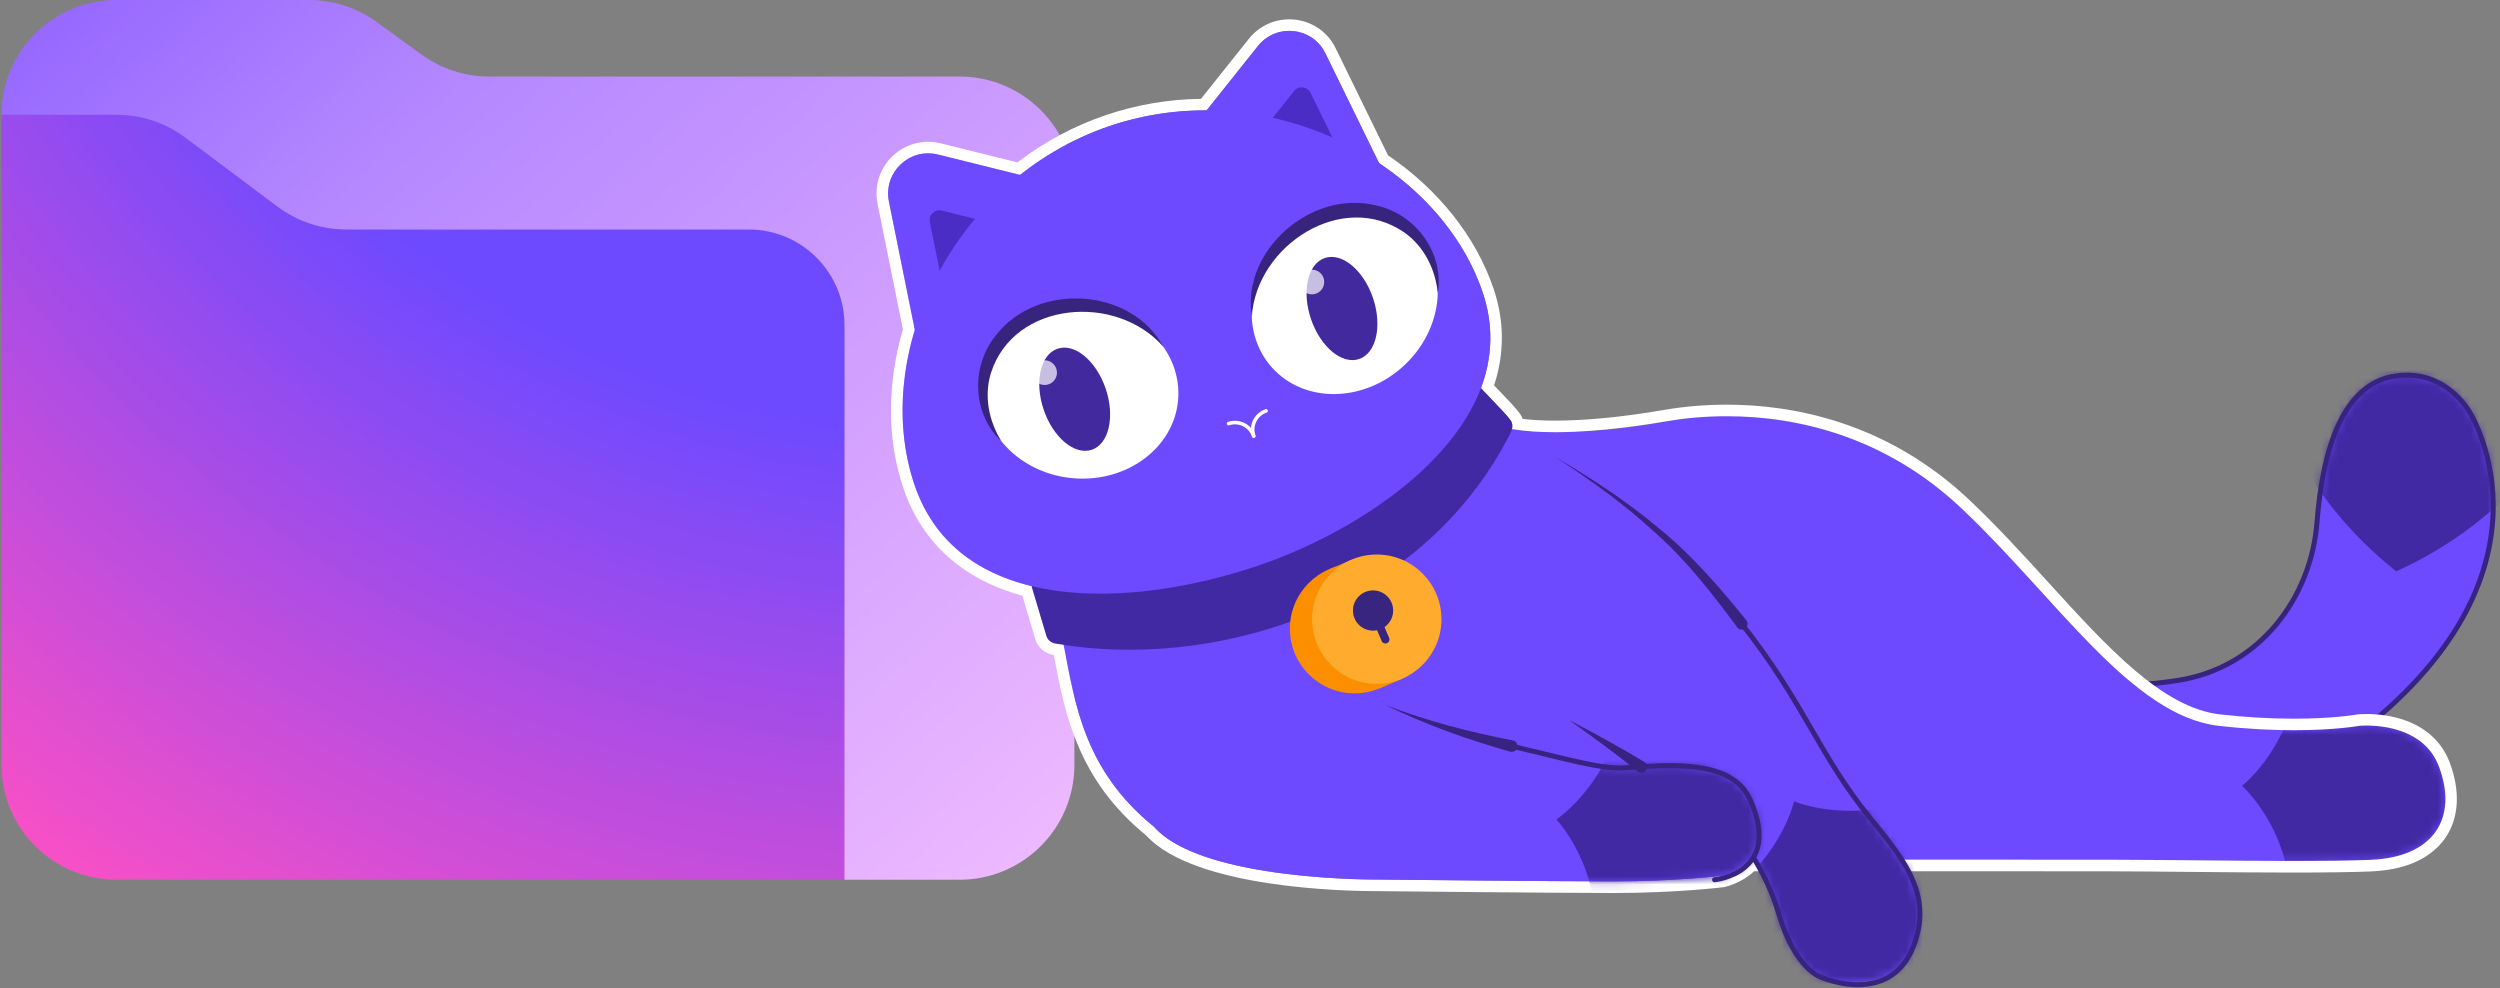 <svg width="301" height="119" viewBox="0 0 301 119" fill="none" xmlns="http://www.w3.org/2000/svg">
<rect x="0" y="0" width="301" height="119" fill="#808080" stroke="none"/>
<path d="M0.182 13.816L18.635 4.605L50.929 23.027H106.29V101.318L101.676 105.923H14.022C6.378 105.923 0.182 99.738 0.182 92.107V13.816Z" fill="url(#paint0_radial_11971_63176)"/>
<path fill-rule="evenodd" clip-rule="evenodd" d="M50.749 6.568C53.115 8.286 55.965 9.211 58.889 9.211L115.516 9.211C123.16 9.211 129.356 15.396 129.356 23.027V92.107C129.356 99.738 123.16 105.923 115.516 105.923H101.676V39.146C101.676 32.787 96.513 27.632 90.143 27.632H41.702C38.708 27.632 35.794 26.663 33.398 24.869L22.326 16.579C19.93 14.786 17.016 13.816 14.022 13.816L0.182 13.816C0.182 6.186 6.378 0 14.022 0H37.202C40.127 0 42.976 0.925 45.342 2.643L50.749 6.568Z" fill="url(#paint1_linear_11971_63176)"/>
<path d="M212.672 90.588C212.672 90.588 230.155 92.994 246.219 94.708C261.882 96.382 275.392 94.708 282.985 89.02C309.545 69.118 297.422 49.745 297.422 49.745C297.422 49.745 294.57 44.328 288.358 45.275C282.146 46.222 279.66 53.89 278.964 62.89C278.268 71.895 272.155 80.271 262.415 81.889C251.505 83.699 237.159 81.126 237.159 81.126L212.576 81.901L212.672 90.584V90.588Z" fill="#6D4AFF"/>
<mask id="mask0_11971_63176" style="mask-type:luminance" maskUnits="userSpaceOnUse" x="212" y="45" width="89" height="51">
<path d="M212.672 90.584C212.672 90.584 230.155 92.99 246.219 94.704C261.882 96.378 275.392 94.704 282.985 89.017C309.545 69.115 297.422 49.742 297.422 49.742C297.422 49.742 294.57 44.325 288.358 45.271C282.146 46.218 279.66 53.886 278.964 62.886C278.268 71.891 272.155 80.267 262.415 81.885C251.505 83.695 237.159 81.122 237.159 81.122L212.576 81.897L212.672 90.58V90.584Z" fill="white"/>
</mask>
<g mask="url(#mask0_11971_63176)">
<path d="M271.404 22.574C285.905 24.356 295.021 15.789 295.021 15.789C295.021 15.789 301.794 26.309 316.295 28.091C316.295 28.091 315.241 56.651 288.51 68.789C265.514 50.538 271.404 22.574 271.404 22.574Z" fill="#4129A3"/>
</g>
<path d="M212.672 90.588C212.672 90.588 230.155 92.994 246.219 94.708C261.882 96.382 275.392 94.708 282.985 89.02C309.545 69.118 297.422 49.745 297.422 49.745C297.422 49.745 294.57 44.328 288.358 45.275C282.146 46.222 279.66 53.89 278.964 62.89C278.268 71.895 272.155 80.271 262.415 81.889C251.505 83.699 237.159 81.126 237.159 81.126L212.576 81.901L212.672 90.584V90.588Z" stroke="#372480" stroke-width="0.603" stroke-miterlimit="10" stroke-linecap="round"/>
<path d="M173.17 49.248C173.17 49.248 172.884 44.742 177.032 49.467C180.994 53.985 198.147 51.293 200.53 50.736C209.697 48.588 224.19 49.893 236.177 61.212C247.608 72.01 256.644 86.205 267.152 87.39C277.66 88.575 284.023 87.39 284.023 87.39C284.023 87.39 291.504 86.615 293.644 92.274C295.979 98.447 293.071 103.231 285.376 103.526C277.68 103.82 263.481 103.526 254.29 103.51C245.385 103.494 195.542 103.51 195.542 103.51L159.946 94.796L151.033 67.003L174.861 47.141" fill="#6D4AFF"/>
<mask id="mask1_11971_63176" style="mask-type:luminance" maskUnits="userSpaceOnUse" x="151" y="47" width="144" height="57">
<path d="M173.17 49.248C173.17 49.248 172.884 44.742 177.032 49.467C180.994 53.985 198.155 51.329 200.53 50.736C206.837 49.161 224.19 49.893 236.177 61.212C247.608 72.01 256.644 86.205 267.152 87.39C277.66 88.575 284.023 87.39 284.023 87.39C284.023 87.39 291.504 86.615 293.644 92.274C295.979 98.447 293.071 103.231 285.376 103.526C277.68 103.82 263.481 103.526 254.29 103.51C245.385 103.494 195.542 103.51 195.542 103.51L159.946 94.796L151.033 67.003L174.861 47.141" fill="white"/>
</mask>
<g mask="url(#mask1_11971_63176)">
<path d="M275.814 109.7C276.112 100.079 269.947 94.614 269.947 94.614C269.947 94.614 276.442 89.539 276.74 79.922C276.74 79.922 295.537 78.9 305.106 95.708C294.515 111.887 275.814 109.704 275.814 109.704V109.7Z" fill="#4129A3"/>
</g>
<path d="M155.225 3.72C156.975 3.72 158.713 4.655 159.58 6.433L166.039 19.641C171.89 23.539 176.4 28.963 178.508 35.176C179.896 39.273 179.657 43.154 178.301 46.738C179.534 48.062 181.216 49.721 181.865 50.596C182.099 50.914 182.127 51.288 182.04 51.657C183.627 51.928 185.416 52.035 187.242 52.035C193.013 52.035 199.154 50.973 200.53 50.739C202.721 50.361 205.219 50.114 207.911 50.114C216.482 50.114 227.054 52.6 236.178 61.215C247.608 72.013 256.644 86.208 267.152 87.393C270.656 87.787 273.695 87.918 276.196 87.918C281.196 87.918 284.023 87.393 284.023 87.393C284.023 87.393 284.369 87.357 284.934 87.357C286.994 87.357 291.966 87.834 293.644 92.277C295.979 98.449 293.072 103.234 285.376 103.528C282.834 103.628 279.585 103.66 276.041 103.66C268.85 103.66 260.446 103.524 254.29 103.512C251.323 103.508 243.806 103.504 235.1 103.504C227.066 103.504 218.022 103.504 210.612 103.504C209.292 105.024 207.323 105.433 207.323 105.433C207.323 105.433 201.715 106.117 194.329 106.117C187.325 106.117 166.023 105.895 166.023 105.895C166.023 105.895 165.936 105.895 165.773 105.895C163.367 105.895 144.372 105.7 138.97 99.563C130.602 92.814 129.457 84.788 128.148 78.054C128.121 77.919 128.093 77.78 128.061 77.637C127.727 77.585 127.393 77.537 127.063 77.482C126.558 77.394 126.14 77.048 125.993 76.559L124.283 70.836C124.259 70.748 124.247 70.665 124.239 70.581C117.732 69.014 112.45 65.287 110.108 58.379C108.135 52.556 108.258 46.002 110.148 39.73L107.026 24.262C106.405 21.184 108.803 18.464 111.75 18.464C112.136 18.464 112.534 18.511 112.936 18.611L122.823 21.069C125.969 18.575 129.572 16.543 133.589 15.182C137.399 13.89 141.285 13.293 145.103 13.293C145.163 13.293 145.219 13.293 145.278 13.293L151.455 5.546C152.437 4.317 153.837 3.724 155.229 3.724M155.225 2.328C153.324 2.328 151.55 3.183 150.361 4.675L144.598 11.901C140.673 11.953 136.819 12.609 133.14 13.862C129.322 15.155 125.746 17.072 122.501 19.553L113.27 17.259C112.769 17.135 112.256 17.072 111.746 17.072C109.885 17.072 108.131 17.907 106.938 19.366C105.753 20.814 105.287 22.699 105.657 24.537L108.712 39.662C106.767 46.328 106.791 52.946 108.787 58.824C110.991 65.327 115.93 69.77 123.089 71.722L124.653 76.957C124.947 77.943 125.774 78.671 126.812 78.854C126.832 78.854 126.856 78.862 126.876 78.866C126.908 79.037 126.943 79.212 126.975 79.387C128.212 85.846 129.747 93.88 137.996 100.581C143.791 106.969 162.13 107.295 165.761 107.295C165.892 107.295 165.98 107.295 166.012 107.295C166.66 107.303 187.461 107.517 194.317 107.517C201.703 107.517 207.247 106.849 207.482 106.821L207.542 106.813L207.601 106.802C207.828 106.754 209.673 106.332 211.193 104.9C218.491 104.9 227.269 104.9 235.092 104.9C245.198 104.9 251.653 104.9 254.278 104.908C257.058 104.912 260.279 104.944 263.692 104.976C267.82 105.016 272.092 105.056 276.033 105.056C279.975 105.056 283.113 105.012 285.419 104.924C290.781 104.717 293.318 102.546 294.503 100.76C296.074 98.39 296.229 95.204 294.937 91.788C294.078 89.517 292.348 87.814 289.934 86.86C288.068 86.124 286.179 85.969 284.926 85.969C284.306 85.969 283.912 86.009 283.872 86.013H283.817L283.761 86.029C283.733 86.033 280.973 86.53 276.188 86.53C273.337 86.53 270.346 86.355 267.299 86.013C260.379 85.233 253.733 77.931 246.693 70.199C243.647 66.854 240.501 63.394 237.124 60.205C227.078 50.715 215.687 48.722 207.904 48.722C205.326 48.722 202.761 48.937 200.283 49.367C195.439 50.202 190.929 50.643 187.234 50.643C185.79 50.643 184.482 50.576 183.328 50.437C183.245 50.198 183.129 49.975 182.974 49.768C182.473 49.092 181.531 48.11 180.528 47.068C180.318 46.845 180.099 46.622 179.888 46.4C181.157 42.538 181.137 38.616 179.816 34.73C177.712 28.526 173.21 22.843 167.117 18.698L160.821 5.824C159.779 3.668 157.632 2.328 155.225 2.328Z" fill="white"/>
<path d="M125.133 69.237C125.133 69.237 127.507 74.774 128.144 78.051C129.452 84.784 130.598 92.81 138.966 99.56L176.868 96.553L146.952 61.844L125.129 69.233L125.133 69.237Z" fill="#6D4AFF"/>
<path d="M178.615 53.457C178.615 53.457 183.646 54.722 187.274 55.712C187.274 55.712 198.744 62.704 207.876 72.758C214.529 80.085 221.629 93.718 225.18 98.491C228.732 103.264 231.993 106.986 230.884 112.312C229.122 120.759 219.314 117.677 219.314 117.677C219.314 117.677 215.703 116.365 214.144 109.961C211.853 100.555 203.489 94.088 199.492 91.316C195.495 88.54 189.501 86.655 189.501 86.655" fill="#6D4AFF"/>
<mask id="mask2_11971_63176" style="mask-type:luminance" maskUnits="userSpaceOnUse" x="178" y="53" width="54" height="66">
<path d="M178.615 53.457C178.615 53.457 183.646 54.722 187.274 55.712C187.274 55.712 198.744 62.704 207.876 72.758C214.529 80.085 221.629 93.718 225.18 98.491C228.732 103.264 231.993 106.986 230.884 112.312C229.122 120.759 219.314 117.677 219.314 117.677C219.314 117.677 215.703 116.365 214.144 109.961C211.853 100.555 203.489 94.088 199.492 91.316C195.495 88.54 189.501 86.655 189.501 86.655" fill="white"/>
</mask>
<g mask="url(#mask2_11971_63176)">
<path d="M205.633 108.902C214.2 104.516 216.005 96.474 216.005 96.474C216.005 96.474 223.586 99.707 232.153 95.32C232.153 95.32 242.132 111.285 232.042 127.782C212.756 126.327 205.637 108.902 205.637 108.902H205.633Z" fill="#4129A3"/>
</g>
<path d="M209.692 75.086C217.312 84.766 218.943 90.828 225.179 98.496C228.934 103.109 232.135 107.023 230.883 112.317C228.643 121.766 219.313 117.682 219.313 117.682C219.313 117.682 216.159 116.819 214.143 109.966C211.844 102.139 205.973 96.205 201.666 92.904" stroke="#372480" stroke-width="0.603" stroke-miterlimit="10" stroke-linecap="round"/>
<path d="M187.271 55.051C191.646 57.592 195.886 60.368 199.764 63.634C203.701 66.815 207.058 70.733 210.228 74.639C210.832 75.347 209.771 76.257 209.166 75.537C206.155 71.465 203.105 67.527 199.307 64.155C195.604 60.742 191.503 57.775 187.271 55.051Z" fill="#372480"/>
<path d="M124.277 70.831L125.987 76.555C126.134 77.044 126.552 77.39 127.057 77.477C145.428 80.707 170.874 73.79 181.843 52.174C182.109 51.649 182.213 51.061 181.863 50.587C181.028 49.454 178.45 47.008 177.361 45.672C176.848 45.043 175.897 45.023 175.364 45.632C163.878 58.713 145.65 69.515 125.625 69.145C124.706 69.129 124.01 69.948 124.273 70.827L124.277 70.831Z" fill="#4129A3"/>
<path d="M163.09 83.481C167.391 83.481 170.877 79.995 170.877 75.694C170.877 71.393 167.391 67.906 163.09 67.906C158.789 67.906 155.303 71.393 155.303 75.694C155.303 79.995 158.789 83.481 163.09 83.481Z" fill="#FC8F00"/>
<path d="M162.708 67.403L159.965 68.574L166.076 82.895L168.82 81.725L162.708 67.403Z" fill="#FC8F00"/>
<path d="M165.764 82.34C170.065 82.34 173.551 78.854 173.551 74.553C173.551 70.252 170.065 66.766 165.764 66.766C161.463 66.766 157.977 70.252 157.977 74.553C157.977 78.854 161.463 82.34 165.764 82.34Z" fill="#FFAC2E"/>
<path d="M165.315 75.93C166.652 75.93 167.737 74.846 167.737 73.508C167.737 72.17 166.652 71.086 165.315 71.086C163.977 71.086 162.893 72.17 162.893 73.508C162.893 74.846 163.977 75.93 165.315 75.93Z" fill="#372580"/>
<path d="M166.802 76.992L165.314 73.508" stroke="#372580" stroke-width="0.975" stroke-miterlimit="10" stroke-linecap="round"/>
<path d="M151.03 76.906C151.03 76.906 151.404 80.08 158.364 83.481C160.865 84.706 165.447 82.59 168.267 84.765C172.34 87.907 176.957 88.639 181.964 89.82C188.821 91.435 192.834 92.64 195.69 92.441C201.322 92.047 208.433 91.495 210.724 96.299C214.375 103.959 207.319 105.439 207.319 105.439C207.319 105.439 201.711 106.123 194.326 106.123C187.322 106.123 166.02 105.9 166.02 105.9C166.02 105.9 144.738 106.123 138.967 99.568" fill="#6D4AFF"/>
<mask id="mask3_11971_63176" style="mask-type:luminance" maskUnits="userSpaceOnUse" x="138" y="76" width="74" height="31">
<path d="M151.028 76.907C151.028 76.907 153.227 75.833 160.187 79.234C162.689 80.459 165.449 82.59 168.265 84.766C172.338 87.908 176.955 88.64 181.962 89.821C188.819 91.436 192.832 92.641 195.688 92.442C201.32 92.048 208.431 91.495 210.722 96.3C214.373 103.96 207.317 105.44 207.317 105.44C207.317 105.44 201.709 106.124 194.324 106.124C187.32 106.124 166.018 105.901 166.018 105.901C166.018 105.901 144.736 106.124 138.965 99.569" fill="white"/>
</mask>
<g mask="url(#mask3_11971_63176)">
<path d="M192.008 114.173C193.086 104.608 187.383 98.662 187.383 98.662C187.383 98.662 194.267 94.132 195.345 84.566C195.345 84.566 214.165 85.072 222.339 102.595C210.471 117.864 192.012 114.169 192.012 114.169L192.008 114.173Z" fill="#4129A3"/>
</g>
<path d="M181.963 89.82C188.82 91.435 192.833 92.64 195.688 92.441C201.32 92.048 208.555 91.439 210.722 96.299C214.675 105.16 206.432 105.92 206.432 105.92" stroke="#372480" stroke-width="0.603" stroke-miterlimit="10" stroke-linecap="round"/>
<path d="M166.803 84.879C171.77 86.804 176.909 88.136 182.131 89.142C183.022 89.333 182.763 90.674 181.86 90.511C176.706 89.051 171.611 87.245 166.803 84.879Z" fill="#372480"/>
<path d="M122.884 21.078L112.933 18.604C109.485 17.745 106.319 20.776 107.023 24.256L110.268 40.324L122.884 21.074V21.078Z" fill="#6D4AFF"/>
<path d="M145.061 13.557L151.452 5.539C153.667 2.759 158.022 3.236 159.581 6.43L166.784 21.157L145.061 13.557Z" fill="#6D4AFF"/>
<path d="M155.807 10.963L152.705 14.857L160.644 17.009L157.792 11.178C157.41 10.399 156.348 10.283 155.807 10.959V10.963Z" fill="#4A2DC5"/>
<path d="M113.393 25.353L118.226 26.558L113.234 33.096L111.95 26.733C111.779 25.882 112.55 25.142 113.393 25.353Z" fill="#4A2DC5"/>
<path d="M110.103 58.375C115.433 74.089 135.979 73.365 151.534 68.087C165.208 63.45 183.837 50.886 178.504 35.172C173.174 19.458 152.473 8.767 133.585 15.175C114.697 21.582 104.77 42.657 110.103 58.375Z" fill="#6D4AFF"/>
<path d="M141.849 48.107C142.311 42.353 137.43 37.266 130.947 36.746C124.464 36.225 118.834 40.468 118.372 46.222C117.91 51.976 122.791 57.063 129.274 57.583C135.757 58.103 141.387 53.861 141.849 48.107Z" fill="white"/>
<path d="M168.909 44.139C173.737 39.781 174.515 32.774 170.648 28.489C166.78 24.204 159.73 24.263 154.902 28.621C150.074 32.979 149.296 39.986 153.163 44.271C157.031 48.556 164.081 48.497 168.909 44.139Z" fill="white"/>
<path d="M131.457 54.149C133.519 53.45 134.266 50.16 133.126 46.8C131.986 43.441 129.392 41.284 127.33 41.984C125.269 42.683 124.522 45.973 125.661 49.333C126.801 52.692 129.396 54.848 131.457 54.149Z" fill="#42299D"/>
<path d="M150.717 38.147C149.412 30.133 157.951 22.743 165.763 24.752C170.484 25.805 173.9 30.487 173.109 35.295C172.822 32.408 171.462 29.683 169.119 28.017C161.65 22.799 151.258 29.54 150.717 38.143V38.147Z" fill="#37247C"/>
<path d="M140.074 41.76C134.406 35.261 122.061 36.235 119.305 44.921C118.461 47.67 119.038 50.657 120.565 53.122C117.01 49.785 116.875 43.995 119.981 40.284C124.956 33.94 136.232 34.608 140.07 41.763L140.074 41.76Z" fill="#37247C"/>
<path d="M152.438 49.469C151.189 49.894 150.521 51.247 150.943 52.495" stroke="white" stroke-width="0.431" stroke-miterlimit="10" stroke-linecap="round"/>
<path d="M147.916 51.003C149.165 50.577 150.521 51.249 150.943 52.498" stroke="white" stroke-width="0.431" stroke-miterlimit="10" stroke-linecap="round"/>
<path opacity="0.7" d="M125.773 46.354C126.594 46.354 127.26 45.688 127.26 44.866C127.26 44.045 126.594 43.379 125.773 43.379C124.951 43.379 124.285 44.045 124.285 44.866C124.285 45.688 124.951 46.354 125.773 46.354Z" fill="white"/>
<path d="M163.639 43.227C165.7 42.528 166.448 39.238 165.308 35.878C164.168 32.519 161.573 30.363 159.512 31.062C157.45 31.761 156.703 35.051 157.843 38.411C158.983 41.77 161.578 43.927 163.639 43.227Z" fill="#42299D"/>
<path opacity="0.7" d="M157.95 35.44C158.772 35.44 159.438 34.774 159.438 33.952C159.438 33.131 158.772 32.465 157.95 32.465C157.129 32.465 156.463 33.131 156.463 33.952C156.463 34.774 157.129 35.44 157.95 35.44Z" fill="white"/>
<path d="M188.898 86.684C191.965 88.29 195.007 89.929 197.99 91.743C198.766 92.232 198.058 93.397 197.266 92.936C194.566 90.772 191.746 88.7 188.898 86.684Z" fill="#372480"/>
<defs>
<radialGradient id="paint0_radial_11971_63176" cx="0" cy="0" r="1" gradientUnits="userSpaceOnUse" gradientTransform="translate(115.177 -64.998) scale(197.996 209.783)">
<stop offset="0.556" stop-color="#6D4AFF"/>
<stop offset="1" stop-color="#FF50C3"/>
</radialGradient>
<linearGradient id="paint1_linear_11971_63176" x1="-1.521" y1="-55.279" x2="158.321" y2="122.003" gradientUnits="userSpaceOnUse">
<stop stop-color="#7341FF"/>
<stop offset="0.359" stop-color="#B487FF"/>
<stop offset="1" stop-color="#FFC8FF"/>
</linearGradient>
</defs>
</svg>
